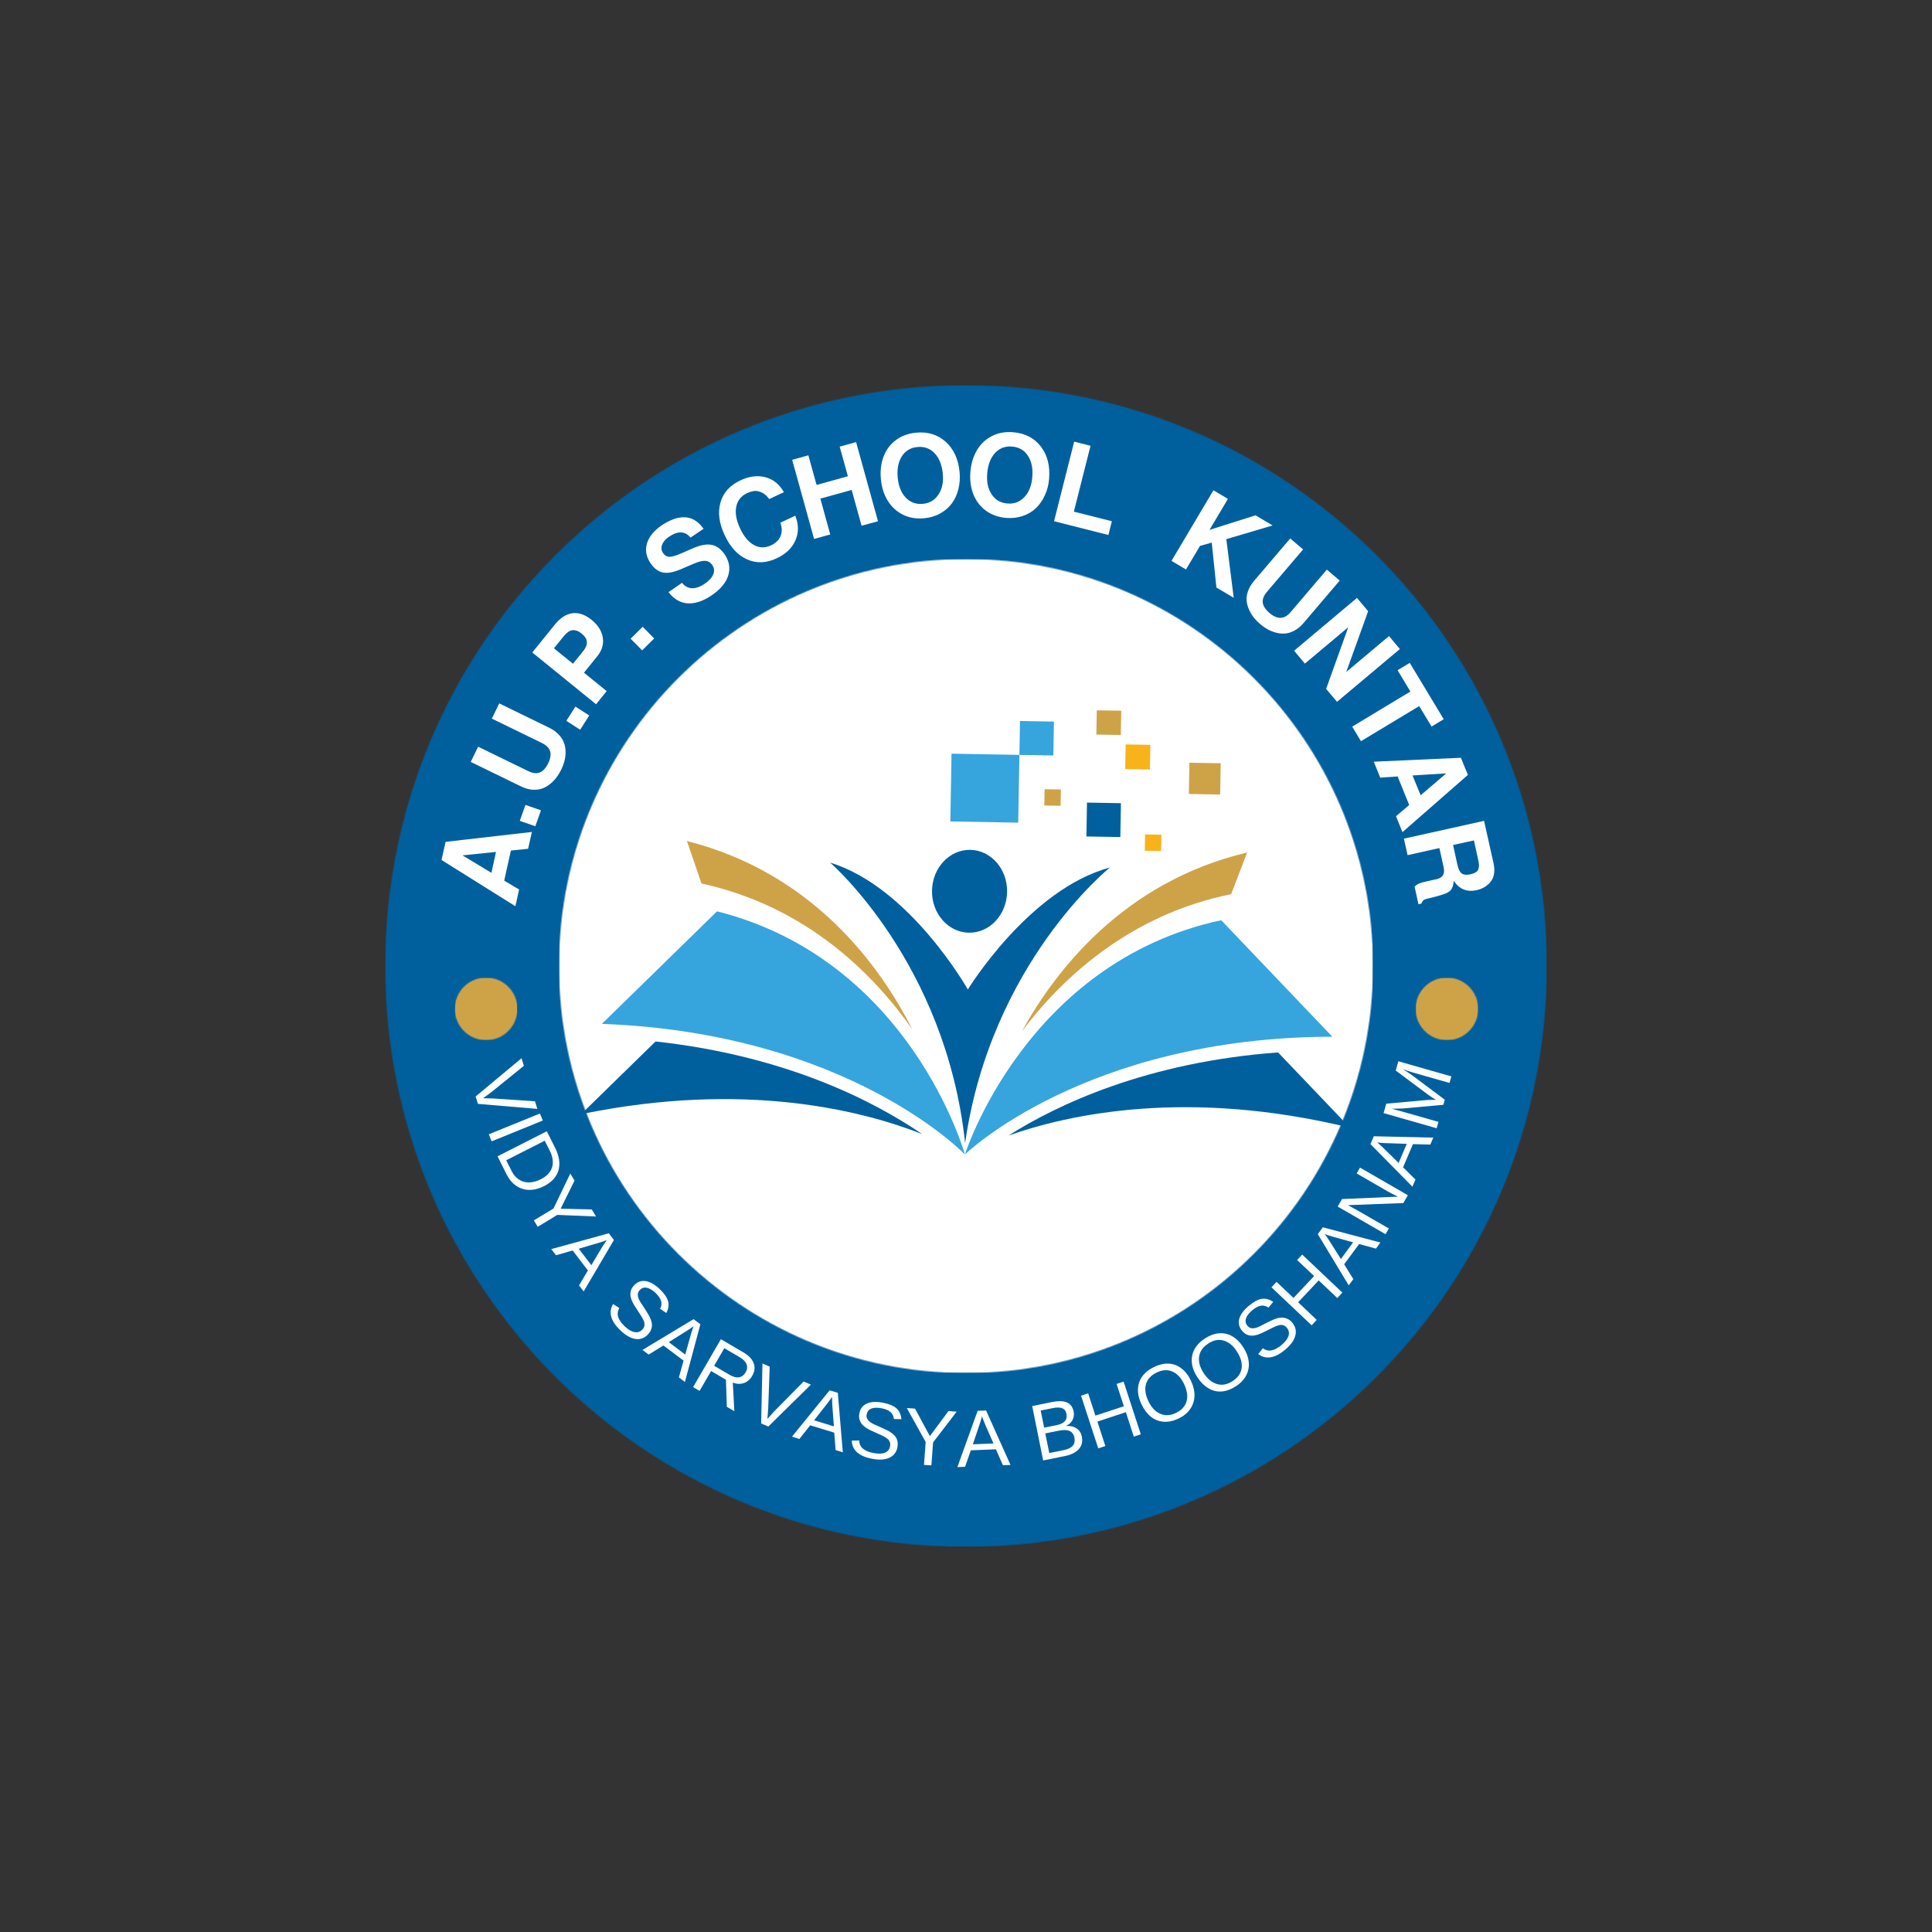 <svg width="1920" height="1920" viewBox="0 0 1920 1920" fill="none" xmlns="http://www.w3.org/2000/svg">
<rect x="0" y="0" width="1920" height="1920" fill="#333333" stroke="none"/>
<mask id="mask0_9_804" style="mask-type:luminance" maskUnits="userSpaceOnUse" x="382" y="382" width="1156" height="1156">
<path d="M382.8 382.8H1537.2V1537.2H382.8V382.8Z" fill="white"/>
</mask>
<g mask="url(#mask0_9_804)">
<mask id="mask1_9_804" style="mask-type:luminance" maskUnits="userSpaceOnUse" x="382" y="382" width="1156" height="1156">
<path d="M960 382.8C641.22 382.8 382.8 641.22 382.8 960C382.8 1278.78 641.22 1537.2 960 1537.2C1278.78 1537.2 1537.2 1278.78 1537.2 960C1537.2 641.22 1278.78 382.8 960 382.8Z" fill="white"/>
</mask>
<g mask="url(#mask1_9_804)">
<path d="M382.8 382.8H1537.2V1537.2H382.8V382.8Z" fill="#00609E"/>
</g>
</g>
<mask id="mask2_9_804" style="mask-type:luminance" maskUnits="userSpaceOnUse" x="555" y="555" width="810" height="810">
<path d="M555.48 555.48H1364.52V1364.52H555.48V555.48Z" fill="white"/>
</mask>
<g mask="url(#mask2_9_804)">
<mask id="mask3_9_804" style="mask-type:luminance" maskUnits="userSpaceOnUse" x="555" y="555" width="810" height="810">
<path d="M960 555.48C736.58 555.48 555.48 736.58 555.48 960C555.48 1183.42 736.58 1364.52 960 1364.52C1183.42 1364.52 1364.52 1183.42 1364.52 960C1364.52 736.58 1183.42 555.48 960 555.48Z" fill="white"/>
</mask>
<g mask="url(#mask3_9_804)">
<path d="M555.48 555.48H1364.52V1364.52H555.48V555.48Z" fill="white"/>
</g>
</g>
<mask id="mask4_9_804" style="mask-type:luminance" maskUnits="userSpaceOnUse" x="958" y="914" width="367" height="234">
<path d="M958.9 914.14H1324.16V1147.32H958.9V914.14Z" fill="white"/>
</mask>
<g mask="url(#mask4_9_804)">
<path d="M1213.6 914.483L1324.06 1030.26C1078.22 1030.76 958.92 1147.32 958.92 1147.32C958.92 1147.32 1019.24 956.363 1213.6 914.483Z" fill="#36A5DD"/>
</g>
<mask id="mask5_9_804" style="mask-type:luminance" maskUnits="userSpaceOnUse" x="1002" y="1045" width="340" height="84">
<path d="M1002.06 1045.36H1341.5V1128.98H1002.06V1045.36Z" fill="white"/>
</mask>
<g mask="url(#mask5_9_804)">
<path d="M1341.5 1120.68C1179.66 1081.3 1061.5 1107.52 1002.14 1128.52C1050.44 1097.98 1139.32 1055.54 1270.14 1045.88L1341.5 1120.68Z" fill="#00609E"/>
</g>
<mask id="mask6_9_804" style="mask-type:luminance" maskUnits="userSpaceOnUse" x="597" y="905" width="363" height="243">
<path d="M597.5 905.14H959.54V1147.32H597.5V905.14Z" fill="white"/>
</mask>
<g mask="url(#mask6_9_804)">
<path d="M712.6 905.68L598.14 1017.5C843.8 1026.64 958.92 1147.32 958.92 1147.32C958.92 1147.32 905.38 954.36 712.6 905.68Z" fill="#36A5DD"/>
</g>
<mask id="mask7_9_804" style="mask-type:luminance" maskUnits="userSpaceOnUse" x="577" y="1034" width="340" height="98">
<path d="M577.42 1034.24H916.48V1131.52H577.42V1034.24Z" fill="white"/>
</mask>
<g mask="url(#mask7_9_804)">
<path d="M577.52 1107.26C740.64 1073.6 857.8 1103.94 916.4 1127.02C869.2 1094.8 781.88 1049.26 651.48 1035L577.52 1107.26Z" fill="#00609E"/>
</g>
<path d="M1239.36 847.22L1223.52 888.62C1120.9 909.36 1053.84 974.1 1015.6 1024.84C1047.92 966.1 1115.9 876.42 1239.36 847.22Z" fill="#CEA348"/>
<path d="M682.68 835.82L697.14 878.02C802.7 901 869.42 969.78 906.6 1022.92C875.84 962.02 809.28 867.8 682.68 835.82Z" fill="#CEA348"/>
<path d="M961.82 983.34C961.82 983.34 904.42 881.54 824.98 857.26C824.98 857.26 939.88 956.16 959.12 1135.98C984.7 956.94 1103 862.16 1103 862.16C1022.74 883.62 961.82 983.34 961.82 983.34Z" fill="#00609E"/>
<path d="M1000.84 886.4C1001.24 863.66 984.86 844.94 964.26 844.58C943.66 844.22 926.62 862.36 926.22 885.08C925.82 907.82 942.2 926.54 962.8 926.9C983.42 927.26 1000.44 909.14 1000.84 886.4Z" fill="#00609E"/>
<path d="M1013.08 750.2L945.64 749L944.44 816.34L1011.88 817.54L1013.08 750.2Z" fill="#36A5DD"/>
<path d="M1047.38 717.12L1013.66 716.52L1013.08 750.2L1046.8 750.78L1047.38 717.12Z" fill="#36A5DD"/>
<path d="M1113.96 798.2L1080.24 797.6L1079.66 831.26L1113.38 831.86L1113.96 798.2Z" fill="#00609E"/>
<path d="M1054.3 784.6L1038.1 784.32L1037.82 800.5L1054.02 800.78L1054.3 784.6Z" fill="#CEA348"/>
<path d="M1213.12 758.52L1182.02 757.98L1181.48 789.04L1212.58 789.58L1213.12 758.52Z" fill="#CEA348"/>
<path d="M1154.16 829.54L1137.96 829.24L1137.68 845.44L1153.88 845.72L1154.16 829.54Z" fill="#F8B31A"/>
<mask id="mask8_9_804" style="mask-type:luminance" maskUnits="userSpaceOnUse" x="1085" y="705" width="32" height="28">
<path d="M1085.44 705.72H1116.16V732.16H1085.44V705.72Z" fill="white"/>
</mask>
<g mask="url(#mask8_9_804)">
<path d="M1114.28 706.16L1089.96 705.72L1089.54 730L1113.84 730.42L1114.28 706.16Z" fill="#CEA348"/>
</g>
<path d="M1143.2 740.22L1118.66 739.78L1118.22 764.3L1142.78 764.74L1143.2 740.22Z" fill="#F8B31A"/>
<path d="M507.721 845.26L501.081 875.18L515.881 883.98L512.201 900.62L438.761 854.62L442.841 836.62L528.601 826.78L524.841 843.5L507.721 845.26ZM492.921 846.62L459.641 850.06L488.361 867.42L492.921 846.62Z" fill="white"/>
<path d="M522.169 799.924L537.609 805.284L532.009 821.124L516.569 815.764L522.169 799.924Z" fill="white"/>
<path d="M557.734 764.946C556.394 767.626 554.874 770.106 553.174 772.386C551.514 774.686 549.434 776.866 546.934 778.946C544.414 780.986 541.754 782.526 538.934 783.586C536.114 784.606 532.854 785.006 529.174 784.786C525.454 784.526 521.574 783.406 517.574 781.426L467.814 757.186L475.174 742.066L524.934 766.306C529.414 768.506 533.254 768.946 536.454 767.666C539.654 766.386 542.414 763.386 544.774 758.626C547.054 753.886 547.694 749.886 546.694 746.626C545.674 743.326 542.954 740.586 538.534 738.386L488.774 714.146L496.134 699.026L545.894 723.266C549.894 725.246 553.114 727.626 555.574 730.386C558.074 733.106 559.774 735.906 560.694 738.786C561.654 741.626 562.094 744.666 562.054 747.906C561.994 751.106 561.574 754.106 560.774 756.866C560.014 759.586 559.014 762.286 557.734 764.946Z" fill="white"/>
<path d="M571.84 702.218L585.6 711.018L576.56 725.178L562.8 716.378L571.84 702.218Z" fill="white"/>
<path d="M580.349 668.509L602.909 686.829L592.349 699.869L528.989 648.429L551.629 620.429C557.029 613.829 562.829 610.149 569.069 609.389C575.269 608.649 581.549 610.869 587.949 616.029C594.349 621.269 598.049 627.149 599.069 633.709C600.069 640.229 598.229 646.389 593.549 652.189L580.349 668.509ZM569.389 659.629L579.309 647.389C582.149 643.929 583.449 640.789 583.229 637.949C583.029 635.069 581.309 632.329 578.109 629.709C574.809 627.049 571.749 625.909 568.909 626.269C566.089 626.649 563.269 628.569 560.429 632.029L550.509 644.269L569.389 659.629Z" fill="white"/>
<path d="M638.699 622.891L650.139 634.491L638.139 646.331L626.699 634.731L638.699 622.891Z" fill="white"/>
<path d="M699.143 525.517L686.183 534.317C683.623 531.017 680.523 529.277 676.903 529.117C673.283 528.957 669.263 530.397 664.823 533.437C661.263 535.897 658.963 538.597 657.943 541.517C656.883 544.397 657.223 547.117 658.983 549.677C660.643 552.077 662.783 553.317 665.383 553.357C667.943 553.357 672.023 552.137 677.623 549.677L689.543 544.477C696.623 541.497 702.583 540.517 707.383 541.517C712.223 542.477 716.463 545.597 720.103 550.877C724.743 557.717 725.943 564.717 723.703 571.917C721.503 579.077 716.063 585.597 707.383 591.517C698.783 597.397 690.783 600.077 683.383 599.597C676.023 599.077 669.683 595.357 664.343 588.477L677.783 579.197C680.503 582.617 683.783 584.397 687.623 584.557C691.503 584.717 695.803 583.197 700.503 579.997C704.703 577.117 707.483 574.057 708.823 570.797C710.143 567.497 709.863 564.457 707.943 561.677C706.063 558.917 703.663 557.477 700.743 557.357C697.803 557.197 693.743 558.277 688.583 560.557L677.943 565.117C670.263 568.537 664.063 569.837 659.303 569.037C654.503 568.237 650.303 565.237 646.663 559.997C642.243 553.497 640.983 546.917 642.903 540.237C644.823 533.517 649.823 527.397 657.863 521.837C659.463 520.777 661.123 519.797 662.823 518.877C664.483 517.977 666.343 517.117 668.423 516.317C670.503 515.477 672.563 514.857 674.583 514.477C676.543 514.117 678.623 513.977 680.823 514.077C683.063 514.197 685.183 514.637 687.223 515.437C689.243 516.197 691.303 517.417 693.383 519.117C695.463 520.837 697.383 522.957 699.143 525.517Z" fill="white"/>
<path d="M764.484 495.926C763.844 495.126 763.284 494.466 762.804 493.926C762.324 493.346 761.544 492.606 760.484 491.686C759.464 490.726 758.364 490.006 757.204 489.526C756.084 489.006 754.764 488.546 753.284 488.166C751.784 487.806 750.104 487.806 748.244 488.166C746.364 488.486 744.424 489.126 742.404 490.086C736.484 492.866 732.904 497.366 731.684 503.606C730.404 509.806 731.664 516.946 735.444 525.046C739.224 533.106 743.804 538.626 749.204 541.606C754.644 544.606 760.284 544.726 766.164 542.006C770.904 539.766 774.084 536.706 775.684 532.806C777.324 528.866 777.284 524.406 775.524 519.446L790.324 512.486C793.784 521.126 793.844 529.286 790.484 536.966C787.164 544.646 780.924 550.626 771.764 554.886C761.524 559.686 751.764 560.046 742.484 555.926C733.204 551.826 725.804 543.846 720.244 532.006C714.604 520.066 713.184 509.186 716.004 499.366C718.784 489.566 725.404 482.226 735.844 477.366C744.584 473.266 752.844 472.226 760.644 474.246C768.424 476.286 774.564 481.246 779.044 489.126L764.484 495.926Z" fill="white"/>
<path d="M846.382 486.881L815.262 495.521L825.102 531.121L809.022 535.601L787.262 456.961L803.342 452.481L811.502 481.921L842.622 473.281L834.462 443.841L850.782 439.361L872.542 518.001L856.222 522.481L846.382 486.881Z" fill="white"/>
<path d="M882.299 497.75C878.499 491.67 876.219 484.53 875.419 476.31C874.619 468.11 875.499 460.61 878.059 453.83C880.619 447.07 884.659 441.59 890.219 437.43C895.819 433.23 902.499 430.75 910.299 429.99C922.079 428.87 931.939 431.91 939.899 439.11C947.839 446.31 952.419 456.37 953.659 469.27C954.179 475.15 953.779 480.71 952.459 485.99C951.179 491.27 949.039 495.97 946.059 500.07C943.119 504.13 939.279 507.49 934.539 510.15C929.839 512.83 924.499 514.45 918.539 515.03C910.699 515.79 903.619 514.61 897.339 511.51C891.099 508.37 886.079 503.79 882.299 497.75ZM911.739 444.23C904.959 444.87 899.779 447.97 896.219 453.51C892.699 459.07 891.339 466.11 892.139 474.63C892.939 483.17 895.599 489.81 900.139 494.55C904.719 499.31 910.399 501.35 917.179 500.71C923.839 500.07 928.979 497.01 932.619 491.51C936.299 486.03 937.739 479.11 936.939 470.79C936.079 461.99 933.379 455.23 928.859 450.47C924.319 445.67 918.619 443.59 911.739 444.23Z" fill="white"/>
<path d="M967.276 491.077C964.656 484.417 963.696 476.977 964.396 468.757C965.076 460.557 967.296 453.357 971.036 447.157C974.756 440.977 979.756 436.337 985.996 433.237C992.276 430.097 999.296 428.877 1007.04 429.557C1018.82 430.577 1027.96 435.357 1034.48 443.877C1040.98 452.417 1043.68 463.137 1042.56 476.037C1042.08 481.857 1040.68 487.237 1038.4 492.197C1036.16 497.157 1033.22 501.397 1029.6 504.917C1025.96 508.377 1021.6 510.997 1016.48 512.757C1011.36 514.517 1005.78 515.157 999.756 514.677C991.956 513.977 985.236 511.557 979.596 507.397C973.996 503.197 969.876 497.757 967.276 491.077ZM1005.84 443.797C999.056 443.217 993.436 445.317 988.956 450.117C984.476 454.917 981.856 461.617 981.116 470.197C980.356 478.677 981.796 485.697 985.436 491.237C989.056 496.737 994.256 499.777 1001.04 500.357C1007.76 500.957 1013.38 498.877 1017.92 494.117C1022.5 489.317 1025.14 482.797 1025.84 474.517C1026.64 465.677 1025.22 458.497 1021.6 452.997C1018.02 447.457 1012.76 444.397 1005.84 443.797Z" fill="white"/>
<path d="M1083.75 443.035L1067.19 508.475L1104.95 517.995L1101.51 531.675L1047.51 517.995L1067.51 438.875L1083.75 443.035Z" fill="white"/>
<path d="M1192.54 542.511L1178.62 565.951L1164.22 557.391L1205.9 487.231L1220.3 495.791L1201.98 526.591L1247.74 512.111L1264.7 522.191L1218.7 535.791L1226.06 594.111L1208.86 583.871L1204.22 539.231L1192.54 542.511Z" fill="white"/>
<path d="M1252.28 620.164C1250.04 618.244 1248 616.184 1246.2 614.004C1244.44 611.804 1242.86 609.224 1241.48 606.244C1240.08 603.304 1239.24 600.344 1238.92 597.364C1238.6 594.364 1239.02 591.124 1240.2 587.604C1241.42 584.084 1243.44 580.644 1246.28 577.284L1282.2 535.124L1295 546.004L1259.08 588.164C1255.88 591.944 1254.48 595.544 1254.92 598.964C1255.4 602.364 1257.64 605.784 1261.64 609.204C1265.64 612.564 1269.34 614.164 1272.76 614.004C1276.22 613.884 1279.52 611.964 1282.68 608.244L1318.6 566.084L1331.4 576.964L1295.48 619.124C1292.64 622.484 1289.58 625.004 1286.28 626.724C1283.02 628.484 1279.9 629.444 1276.92 629.604C1273.92 629.804 1270.88 629.484 1267.8 628.644C1264.7 627.784 1261.9 626.644 1259.4 625.204C1256.88 623.764 1254.52 622.084 1252.28 620.164Z" fill="white"/>
<path d="M1317.89 684.606L1339.89 623.326L1296.77 659.486L1286.05 646.686L1348.53 594.206L1359.65 607.406L1337.89 667.806L1380.37 632.126L1391.17 645.006L1328.69 697.486L1317.89 684.606Z" fill="white"/>
<path d="M1410.36 701.714L1352.52 736.594L1343.8 722.114L1401.64 687.234L1388.92 666.034L1401 658.754L1434.76 714.754L1422.68 722.034L1410.36 701.714Z" fill="white"/>
<path d="M1400.46 800.015L1388.94 771.615L1371.66 772.815L1365.26 756.975L1451.82 753.055L1458.78 770.095L1393.74 826.975L1387.34 811.135L1400.46 800.015ZM1411.82 790.335L1437.26 768.575L1403.74 770.655L1411.82 790.335Z" fill="white"/>
<path d="M1419.01 875.596C1421.13 875.116 1422.81 874.736 1424.05 874.476C1425.27 874.256 1426.37 874.036 1427.33 873.836C1430.63 873.076 1432.87 871.716 1434.05 869.756C1435.21 867.836 1435.41 865.116 1434.61 861.596L1430.45 842.796L1398.85 849.836L1395.17 833.436L1474.85 815.756L1484.37 858.396C1485.05 861.696 1485.21 864.736 1484.85 867.516C1484.53 870.276 1483.77 872.596 1482.61 874.476C1481.49 876.336 1480.05 877.996 1478.29 879.436C1476.57 880.876 1474.81 881.996 1473.01 882.796C1471.25 883.596 1469.41 884.196 1467.49 884.636C1457.83 886.756 1450.29 883.716 1444.85 875.516C1444.57 877.116 1444.33 878.356 1444.13 879.276C1443.97 880.176 1443.65 881.156 1443.17 882.236C1442.69 883.296 1442.23 884.076 1441.81 884.556C1441.43 885.036 1440.69 885.636 1439.57 886.396C1438.45 887.136 1437.43 887.676 1436.53 887.996C1435.61 888.356 1434.13 888.876 1432.05 889.516C1430.01 890.156 1428.07 890.716 1426.21 891.196C1424.33 891.676 1421.73 892.316 1418.37 893.116C1416.65 893.476 1415.37 894.016 1414.53 894.716C1413.67 895.456 1413.01 896.556 1412.53 897.996L1409.65 898.636L1405.81 881.116C1407.41 879.616 1409.05 878.516 1410.77 877.836C1412.47 877.196 1415.21 876.436 1419.01 875.596ZM1461.57 868.796C1463.69 868.316 1465.41 867.636 1466.69 866.796C1467.97 865.996 1468.81 864.916 1469.25 863.596C1469.67 862.316 1469.85 860.996 1469.81 859.676C1469.75 858.396 1469.51 856.796 1469.09 854.876L1464.77 835.196L1444.05 839.756L1448.37 859.436C1448.79 861.296 1449.27 862.836 1449.81 864.076C1450.33 865.356 1451.05 866.476 1451.97 867.436C1452.93 868.396 1454.21 868.976 1455.81 869.196C1457.41 869.456 1459.33 869.316 1461.57 868.796Z" fill="white"/>
<path d="M474.973 1097.02L472.668 1089.65L518.305 1051.68L520.627 1059.21L488.355 1085.32L480.101 1091.41L490.311 1091.66L531.667 1094.47L533.989 1102L474.973 1097.02Z" fill="white"/>
<path d="M485.758 1127.26L536.595 1106.58L539.432 1113.57L488.595 1134.25L485.758 1127.26Z" fill="white"/>
<path d="M540.681 1178.77C535.665 1181.3 530.762 1182.54 525.991 1182.51C521.199 1182.45 516.884 1181.1 513.027 1178.46C509.174 1175.85 506.047 1172.19 503.67 1167.49L494.45 1149.14L543.387 1124.24L551.576 1140.48C555.733 1148.83 556.89 1156.32 555.026 1162.95C553.14 1169.57 548.366 1174.86 540.681 1178.77ZM537.297 1172C543.376 1168.91 547.177 1164.88 548.686 1159.93C550.172 1154.97 549.33 1149.35 546.14 1143.1L541.336 1133.62L503.083 1153.07L508.61 1164.03C510.448 1167.64 512.85 1170.4 515.814 1172.28C518.782 1174.2 522.097 1175.14 525.798 1175.08C529.48 1175.03 533.305 1173.99 537.297 1172Z" fill="white"/>
<path d="M553.874 1207.35L534.374 1219.17L530.55 1212.81L550.051 1200.99L566.767 1166.24L570.955 1173.27L557.184 1201.19L588.078 1201.91L592.346 1208.94L553.874 1207.35Z" fill="white"/>
<path d="M575.444 1277.43L584.254 1262.57L569.098 1242.7L552.559 1247.45L547.825 1241.37L605.006 1225.63L610.109 1232.31L580.022 1283.43L575.444 1277.43ZM603.046 1232.27L602.04 1232.78C599.919 1233.58 597.141 1234.49 593.666 1235.52L575.135 1240.96L587.669 1257.32L597.653 1240.58C598.61 1238.91 599.779 1237.1 601.159 1235.17L603.046 1232.27Z" fill="white"/>
<path d="M644.034 1326.06C640.551 1329.79 636.395 1331.33 631.565 1330.66C626.776 1329.97 621.798 1327.13 616.59 1322.13C606.875 1312.92 604.439 1304.18 609.303 1295.91L615.469 1299.88C613.822 1302.84 613.436 1305.75 614.347 1308.7C615.235 1311.69 617.376 1314.78 620.747 1317.99C624.274 1321.31 627.523 1323.25 630.532 1323.82C633.579 1324.44 636.169 1323.61 638.324 1321.3C639.582 1320.01 640.297 1318.65 640.449 1317.19C640.64 1315.77 640.426 1314.33 639.83 1312.83C639.214 1311.32 638.344 1309.65 637.219 1307.85C636.071 1306.09 634.812 1304.15 633.445 1301.99C630.916 1298.3 629.153 1295.34 628.157 1293.09C627.2 1290.87 626.655 1288.88 626.502 1287.12C626.388 1285.38 626.596 1283.68 627.147 1282.02C627.736 1280.38 628.748 1278.82 630.203 1277.32C633.382 1273.89 637.184 1272.5 641.59 1273.14C645.978 1273.74 650.605 1276.36 655.473 1280.94C660.013 1285.26 662.827 1289.27 663.895 1292.97C664.964 1296.63 664.391 1300.59 662.174 1304.85L656.024 1300.63C657.427 1298.01 657.751 1295.44 656.994 1292.95C656.219 1290.41 654.398 1287.73 651.487 1284.93C648.304 1281.96 645.388 1280.23 642.719 1279.73C640.093 1279.2 637.792 1279.96 635.837 1281.99C634.663 1283.23 634.011 1284.57 633.878 1286.03C633.789 1287.45 634.056 1289.02 634.72 1290.73C635.423 1292.47 637.266 1295.46 640.246 1299.72C641.128 1301.21 642.031 1302.67 642.974 1304.13C643.9 1305.56 644.746 1306.96 645.469 1308.37C646.19 1309.82 646.767 1311.3 647.221 1312.8C647.716 1314.3 647.947 1315.78 647.916 1317.25C647.865 1318.71 647.529 1320.18 646.908 1321.67C646.328 1323.14 645.363 1324.61 644.034 1326.06Z" fill="white"/>
<path d="M674.695 1368.85L679.315 1352.18L659.308 1337.14L644.612 1346.16L638.487 1341.54L689.291 1310.97L696.037 1316.04L680.663 1373.38L674.695 1368.85ZM689.257 1317.98L688.316 1318.73C686.488 1320.05 684.032 1321.65 680.948 1323.57L664.633 1333.8L680.991 1346.16L686.229 1327.41C686.711 1325.54 687.369 1323.47 688.163 1321.17L689.257 1317.98Z" fill="white"/>
<path d="M722.337 1398.06L721.426 1371.18L706.704 1362.5L695.232 1382.25L688.809 1378.51L716.402 1330.9L738.725 1343.96C744.093 1347.07 747.52 1350.69 749.008 1354.8C750.539 1358.87 750.032 1363.06 747.489 1367.35C745.482 1370.87 742.756 1373.23 739.331 1374.42C735.885 1375.63 732.198 1375.5 728.229 1374.05L729.776 1402.45L722.337 1398.06ZM741.061 1363.68C742.636 1360.91 742.904 1358.25 741.884 1355.74C740.907 1353.19 738.637 1350.87 735.093 1348.79L719.82 1339.84L709.71 1357.31L725.22 1366.36C728.667 1368.37 731.743 1369.17 734.491 1368.73C737.221 1368.25 739.417 1366.58 741.061 1363.68Z" fill="white"/>
<path d="M763.534 1417.68L756.417 1414.62L757.723 1355.01L764.915 1358.15L763.432 1399.89L762.628 1410.12L769.436 1402.55L798.663 1372.91L805.855 1376.05L763.534 1417.68Z" fill="white"/>
<path d="M830.415 1441.04L829.064 1423.75L805.16 1416.46L794.4 1430.05L787.076 1427.72L824.476 1381.71L832.604 1384.17L837.583 1443.29L830.415 1441.04ZM826.828 1388.21L826.196 1389.24C824.941 1391.11 823.19 1393.45 820.964 1396.25L809.046 1411.48L828.724 1417.53L827.263 1398.11C827.058 1396.2 826.949 1394.05 826.938 1391.65L826.828 1388.21Z" fill="white"/>
<path d="M891.888 1438.09C890.921 1443.15 888.264 1446.67 883.915 1448.68C879.564 1450.73 873.857 1451.09 866.796 1449.73C853.572 1447.27 846.804 1441.26 846.493 1431.65L853.808 1431.54C853.958 1434.98 855.228 1437.71 857.601 1439.69C860.012 1441.7 863.515 1443.14 868.129 1444.02C872.823 1444.93 876.607 1444.8 879.439 1443.67C882.273 1442.5 883.973 1440.33 884.558 1437.14C884.869 1435.43 884.718 1433.95 884.106 1432.71C883.536 1431.43 882.571 1430.31 881.231 1429.35C879.933 1428.35 878.307 1427.41 876.374 1426.52C874.48 1425.64 872.367 1424.69 870.056 1423.67C865.944 1421.91 862.875 1420.35 860.847 1419.02C858.822 1417.65 857.284 1416.27 856.234 1414.89C855.185 1413.48 854.432 1411.91 854.012 1410.19C853.631 1408.49 853.625 1406.64 854.035 1404.64C854.856 1399.97 857.292 1396.73 861.305 1394.91C865.32 1393.04 870.638 1392.72 877.281 1393.95C883.418 1395.15 887.929 1397.03 890.817 1399.53C893.687 1401.99 895.348 1405.61 895.821 1410.37L888.359 1410.22C888.057 1407.27 886.903 1404.95 884.9 1403.24C882.939 1401.48 880.012 1400.24 876.12 1399.51C871.783 1398.74 868.365 1398.86 865.867 1399.84C863.369 1400.83 861.828 1402.75 861.284 1405.59C860.956 1407.26 861.128 1408.72 861.823 1409.94C862.496 1411.19 863.578 1412.38 865.092 1413.49C866.588 1414.57 869.719 1416.11 874.467 1418.08C876.044 1418.83 877.622 1419.56 879.203 1420.25C880.827 1420.9 882.323 1421.65 883.691 1422.49C885.038 1423.35 886.3 1424.26 887.497 1425.26C888.736 1426.21 889.721 1427.33 890.452 1428.62C891.226 1429.87 891.746 1431.29 891.972 1432.88C892.24 1434.42 892.213 1436.15 891.888 1438.09Z" fill="white"/>
<path d="M927.283 1433.46L925.608 1456.28L918.247 1455.81L919.922 1433L901.169 1399.29L909.333 1399.88L924.101 1427.23L942.557 1402.29L950.721 1402.89L927.283 1433.46Z" fill="white"/>
<path d="M996.685 1456.13L989.721 1440.28L964.807 1441.32L959.071 1457.68L951.416 1458.02L971.577 1402.03L979.959 1401.74L1004.25 1455.87L996.685 1456.13ZM975.866 1407.44L975.633 1408.57C975.046 1410.81 974.177 1413.65 972.99 1417.05L966.807 1435.33L987.323 1434.5L979.507 1416.72C978.745 1414.94 977.917 1412.93 977.043 1410.69L975.866 1407.44Z" fill="white"/>
<path d="M1075.13 1427.68C1076.12 1432.47 1075.16 1436.57 1072.24 1439.98C1069.31 1443.34 1064.76 1445.66 1058.57 1446.95L1036.69 1451.36L1025.79 1397.34L1045.37 1393.35C1057.97 1390.78 1065.17 1393.86 1066.95 1402.62C1067.57 1405.82 1067.18 1408.71 1065.84 1411.28C1064.55 1413.8 1062.31 1415.76 1059.14 1417.13C1063.55 1416.82 1067.11 1417.61 1069.87 1419.52C1072.68 1421.39 1074.42 1424.11 1075.13 1427.68ZM1059.82 1404.94C1059.23 1402.09 1057.8 1400.25 1055.54 1399.46C1053.26 1398.62 1050.26 1398.55 1046.54 1399.3L1034.2 1401.79L1037.68 1418.8L1050.02 1416.32C1053.84 1415.54 1056.58 1414.2 1058.22 1412.35C1059.9 1410.49 1060.44 1408.04 1059.82 1404.94ZM1067.76 1428.6C1066.41 1422.22 1061.32 1419.94 1052.43 1421.77L1038.78 1424.5L1042.76 1444L1056.98 1441.14C1061.43 1440.23 1064.48 1438.73 1066.2 1436.66C1067.89 1434.61 1068.4 1431.91 1067.76 1428.6Z" fill="white"/>
<path d="M1126.76 1427.73L1118.86 1403.42L1090.59 1412.74L1098.48 1437.04L1091.43 1439.38L1074.34 1387.01L1081.39 1384.68L1088.6 1406.82L1116.88 1397.5L1109.66 1375.36L1116.63 1373.02L1133.72 1425.39L1126.76 1427.73Z" fill="white"/>
<path d="M1183.54 1372.12C1186.01 1377.39 1187.2 1382.44 1187.05 1387.27C1186.91 1392.11 1185.46 1396.46 1182.74 1400.37C1180.06 1404.24 1176.21 1407.36 1171.19 1409.76C1166.1 1412.17 1161.23 1413.21 1156.54 1412.92C1151.85 1412.58 1147.59 1410.93 1143.77 1407.95C1140.02 1404.95 1136.89 1400.82 1134.4 1395.54C1130.64 1387.6 1129.88 1380.33 1132.11 1373.79C1134.31 1367.24 1139.3 1362.13 1147.05 1358.41C1152.07 1356.02 1156.89 1354.93 1161.54 1355.16C1166.17 1355.41 1170.38 1357 1174.15 1359.95C1177.97 1362.86 1181.11 1366.91 1183.54 1372.12ZM1176.68 1375.36C1173.75 1369.2 1169.89 1365.11 1165.11 1363.05C1160.37 1360.96 1155.19 1361.27 1149.62 1363.96C1143.93 1366.66 1140.36 1370.47 1138.91 1375.44C1137.46 1380.4 1138.23 1386.04 1141.18 1392.3C1144.16 1398.58 1148.04 1402.8 1152.9 1404.94C1157.73 1407.1 1162.95 1406.85 1168.53 1404.21C1174.23 1401.47 1177.76 1397.61 1179.17 1392.64C1180.62 1387.64 1179.78 1381.88 1176.68 1375.36Z" fill="white"/>
<path d="M1235.47 1338.76C1238.61 1343.65 1240.46 1348.51 1240.97 1353.38C1241.48 1358.2 1240.62 1362.71 1238.41 1366.92C1236.24 1371.08 1232.83 1374.68 1228.15 1377.69C1223.41 1380.78 1218.68 1382.48 1213.94 1382.84C1209.25 1383.15 1204.86 1382.06 1200.75 1379.56C1196.64 1377.08 1193 1373.41 1189.83 1368.52C1185.1 1361.17 1183.41 1354.09 1184.75 1347.32C1186.04 1340.55 1190.3 1334.83 1197.52 1330.1C1202.16 1327.09 1206.77 1325.38 1211.4 1325.02C1216.08 1324.62 1220.48 1325.59 1224.61 1327.97C1228.73 1330.35 1232.36 1333.96 1235.47 1338.76ZM1229.12 1342.93C1225.42 1337.21 1221.05 1333.66 1216.06 1332.24C1211.06 1330.79 1205.96 1331.77 1200.77 1335.2C1195.48 1338.62 1192.45 1342.89 1191.69 1348C1190.88 1353.13 1192.36 1358.61 1196.1 1364.43C1199.91 1370.27 1204.31 1373.95 1209.37 1375.45C1214.48 1376.92 1219.61 1375.97 1224.82 1372.59C1230.11 1369.17 1233.14 1364.92 1233.91 1359.79C1234.66 1354.61 1233.06 1349.01 1229.12 1342.93Z" fill="white"/>
<path d="M1284.25 1314.41C1287.51 1318.36 1288.52 1322.71 1287.25 1327.4C1286.02 1332.05 1282.69 1336.7 1277.2 1341.29C1266.91 1349.94 1257.97 1351.39 1250.37 1345.64L1254.96 1339.89C1257.7 1341.86 1260.58 1342.57 1263.6 1341.98C1266.66 1341.42 1270 1339.65 1273.59 1336.66C1277.24 1333.58 1279.54 1330.57 1280.5 1327.63C1281.43 1324.71 1280.89 1322.01 1278.89 1319.54C1277.72 1318.16 1276.45 1317.3 1275.08 1316.93C1273.74 1316.58 1272.27 1316.63 1270.68 1317.06C1269.08 1317.45 1267.33 1318.14 1265.44 1319.1C1263.53 1320.02 1261.46 1321.05 1259.23 1322.22C1255.33 1324.25 1252.2 1325.65 1249.88 1326.36C1247.52 1327.09 1245.47 1327.43 1243.73 1327.36C1241.94 1327.31 1240.3 1326.9 1238.77 1326.15C1237.19 1325.36 1235.73 1324.15 1234.37 1322.53C1231.34 1318.92 1230.41 1314.98 1231.54 1310.69C1232.68 1306.42 1235.81 1302.13 1240.95 1297.83C1245.75 1293.78 1250.04 1291.44 1253.82 1290.8C1257.59 1290.19 1261.43 1291.18 1265.32 1293.81L1260.58 1299.47C1258.09 1297.8 1255.57 1297.17 1252.98 1297.6C1250.36 1298.05 1247.54 1299.54 1244.5 1302.13C1241.13 1304.97 1239.03 1307.7 1238.22 1310.3C1237.37 1312.91 1237.86 1315.33 1239.71 1317.57C1240.77 1318.84 1242.02 1319.63 1243.46 1319.92C1244.87 1320.17 1246.46 1320.07 1248.28 1319.57C1250.05 1319.09 1253.19 1317.6 1257.73 1315.11C1259.34 1314.39 1260.91 1313.66 1262.42 1312.87C1263.93 1312.05 1265.44 1311.39 1266.93 1310.87C1268.47 1310.32 1270.02 1309.91 1271.56 1309.61C1273.08 1309.34 1274.58 1309.32 1276.03 1309.57C1277.47 1309.78 1278.86 1310.28 1280.24 1311.06C1281.65 1311.8 1282.98 1312.92 1284.25 1314.41Z" fill="white"/>
<path d="M1328.99 1289.99L1310.52 1272.44L1290.08 1294.16L1308.54 1311.71L1303.5 1317.1L1263.56 1279.28L1268.61 1273.89L1285.47 1289.87L1305.92 1268.16L1289.06 1252.18L1294.1 1246.78L1334.04 1284.6L1328.99 1289.99Z" fill="white"/>
<path d="M1367.39 1240.86L1350.71 1236.31L1335.8 1256.42L1344.94 1271.18L1340.33 1277.33L1309.58 1226.47L1314.64 1219.69L1371.83 1234.78L1367.39 1240.86ZM1316.57 1226.5L1317.32 1227.36C1318.67 1229.24 1320.28 1231.71 1322.14 1234.76L1332.56 1251.16L1344.72 1234.63L1326.04 1229.46C1324.19 1228.92 1322.12 1228.3 1319.83 1227.6L1316.57 1226.5Z" fill="white"/>
<path d="M1394.64 1195.59L1339.54 1197.67L1342.91 1199.52L1348.64 1202.65L1380.23 1220.86L1376.95 1226.53L1329.38 1199.08L1333.67 1191.6L1389.2 1189.21C1384.67 1186.97 1381.42 1185.3 1379.44 1184.19L1348.25 1166.17L1351.54 1160.34L1399.11 1187.79L1394.64 1195.59Z" fill="white"/>
<path d="M1421.44 1137.46L1404.17 1137.03L1394.36 1160.06L1406.67 1172.25L1403.63 1179.32L1361.95 1136.99L1365.28 1129.2L1424.39 1130.55L1421.44 1137.46ZM1368.71 1135.37L1369.63 1136.17C1371.39 1137.58 1373.54 1139.57 1376.08 1142.12L1389.93 1155.71L1398.02 1136.72L1378.65 1136.08C1376.66 1136.08 1374.5 1135.96 1372.18 1135.75L1368.71 1135.37Z" fill="white"/>
<path d="M1440.52 1076.22L1405.26 1066.18C1401.39 1065.08 1397.69 1063.87 1394.2 1062.55C1398.32 1065.09 1401.52 1067.23 1403.79 1068.94L1435.82 1092.89L1434.37 1097.93L1394.51 1101.55L1387.51 1101.76L1383.04 1101.89L1387.2 1102.97L1394.3 1104.88L1429.56 1114.92L1427.71 1121.25L1374.97 1106.19L1377.67 1096.82L1418.18 1093.17C1419.81 1093.06 1421.56 1093.01 1423.39 1093C1425.23 1093.02 1426.53 1093.04 1427.28 1093.08C1426.39 1092.66 1425.04 1091.84 1423.21 1090.63C1421.34 1089.37 1420.15 1088.56 1419.63 1088.2L1387.05 1063.89L1389.66 1054.68L1442.39 1069.73L1440.52 1076.22Z" fill="white"/>
<mask id="mask9_9_804" style="mask-type:luminance" maskUnits="userSpaceOnUse" x="451" y="971" width="64" height="63">
<path d="M451.94 971.48H514.22V1033.74H451.94V971.48Z" fill="white"/>
</mask>
<g mask="url(#mask9_9_804)">
<mask id="mask10_9_804" style="mask-type:luminance" maskUnits="userSpaceOnUse" x="451" y="971" width="64" height="63">
<path d="M483.08 971.48C465.88 971.48 451.94 985.42 451.94 1002.6C451.94 1019.8 465.88 1033.74 483.08 1033.74C500.28 1033.74 514.22 1019.8 514.22 1002.6C514.22 985.42 500.28 971.48 483.08 971.48Z" fill="white"/>
</mask>
<g mask="url(#mask10_9_804)">
<path d="M451.94 971.48H514.22V1033.74H451.94V971.48Z" fill="#CEA348"/>
</g>
</g>
<mask id="mask11_9_804" style="mask-type:luminance" maskUnits="userSpaceOnUse" x="1406" y="971" width="64" height="63">
<path d="M1406.76 971.48H1469.04V1033.74H1406.76V971.48Z" fill="white"/>
</mask>
<g mask="url(#mask11_9_804)">
<mask id="mask12_9_804" style="mask-type:luminance" maskUnits="userSpaceOnUse" x="1406" y="971" width="64" height="63">
<path d="M1437.9 971.48C1420.7 971.48 1406.76 985.42 1406.76 1002.6C1406.76 1019.8 1420.7 1033.74 1437.9 1033.74C1455.1 1033.74 1469.04 1019.8 1469.04 1002.6C1469.04 985.42 1455.1 971.48 1437.9 971.48Z" fill="white"/>
</mask>
<g mask="url(#mask12_9_804)">
<path d="M1406.76 971.48H1469.04V1033.74H1406.76V971.48Z" fill="#CEA348"/>
</g>
</g>
</svg>
